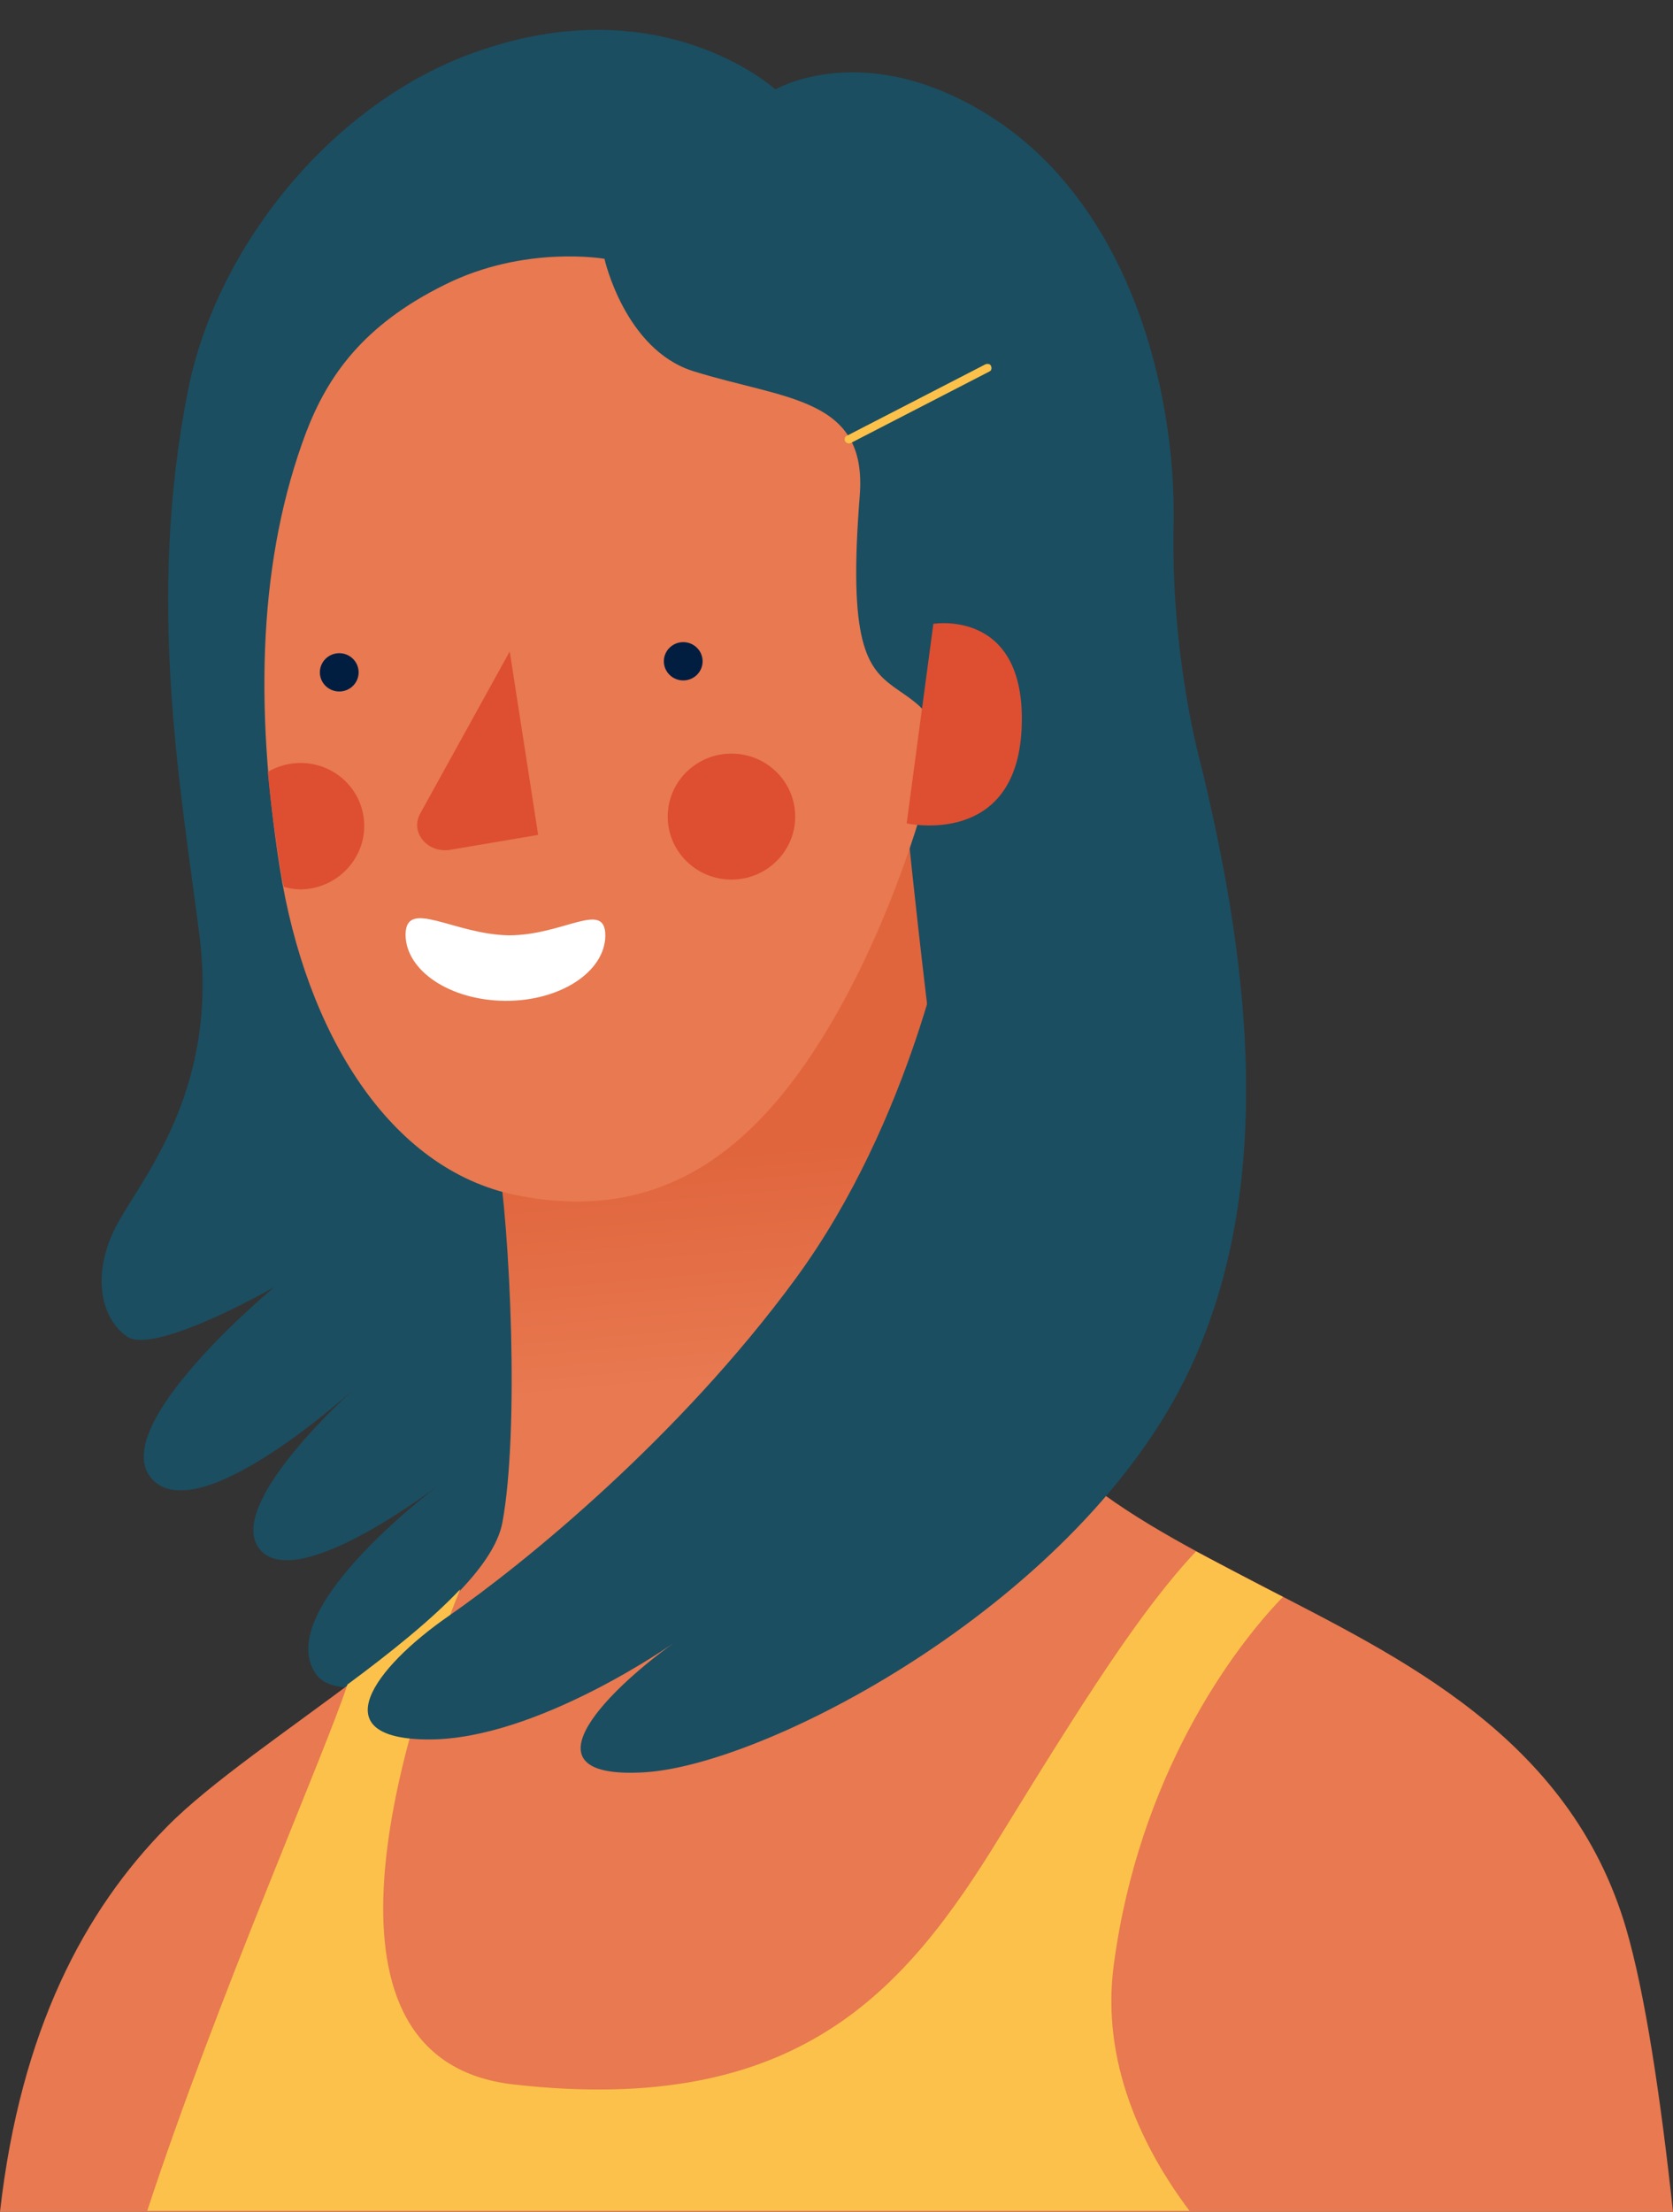 <svg width="56" height="74" viewBox="0 0 56 74" fill="none" xmlns="http://www.w3.org/2000/svg">
<rect x="0" y="0" width="56" height="74" fill="#333333" stroke="none"/>
<path d="M25.954 2.993C25.954 2.993 22.149 -0.495 15.881 1.755C11.053 3.477 7.234 8.317 6.297 13.043C4.9 20.061 6.024 26.211 6.672 31.265C7.321 36.319 4.914 39.208 3.977 40.86C3.041 42.511 3.329 44.077 4.251 44.718C5.173 45.358 9.18 43.066 9.18 43.066C9.18 43.066 3.516 47.75 5.087 49.486C6.672 51.223 11.874 46.454 11.874 46.454C11.874 46.454 7.421 50.398 8.718 51.864C10.015 53.33 14.843 49.572 14.843 49.572C14.843 49.572 9.079 53.8 10.563 55.992C12.047 58.199 22.913 52.134 25.247 49.387C27.568 46.639 39.096 30.567 40.206 25.613C40.206 25.613 39.183 22.04 39.284 17.542C39.37 13.043 37.799 6.808 33.101 3.861C28.922 1.242 25.954 2.993 25.954 2.993Z" fill="#1B4E61"/>
<path d="M54.429 64.519C52.541 58.099 46.806 55.437 42.267 53.074C37.554 50.625 33.433 48.547 32.424 43.223C31.372 37.714 30.363 27.549 30.363 27.549L16.63 38.454C17.091 41.201 17.379 47.906 16.817 50.938C16.255 53.971 8.459 58.184 5.577 61.131C2.839 63.907 0.692 67.907 0 74H56C55.582 70.142 55.063 66.683 54.429 64.519Z" fill="url(#peep4_linear)"/>
<path d="M10.246 14.467C8.675 18.638 8.502 23.535 9.367 29.044C10.232 34.525 13.027 39.137 17.293 39.991C21.558 40.845 24.657 39.08 27.207 35.222C29.628 31.55 30.925 27.051 31.17 25.927C31.603 23.962 30.868 23.663 29.931 22.994C29.009 22.325 28.389 21.499 28.778 16.588C29.038 13.285 26.3 13.385 23.201 12.417C20.91 11.691 20.233 8.659 20.233 8.659C20.233 8.659 17.567 8.189 14.886 9.527C12.148 10.88 10.967 12.588 10.246 14.467Z" fill="#E87950"/>
<path d="M13.575 31.265C13.575 32.475 15.059 33.471 16.904 33.486C18.748 33.5 20.247 32.518 20.262 31.308C20.262 30.098 18.878 31.294 17.034 31.294C15.189 31.265 13.589 30.041 13.575 31.265Z" fill="white"/>
<path d="M17.062 21.798L18.013 27.934L15.074 28.432C14.31 28.56 13.719 27.848 14.065 27.222L17.062 21.798Z" fill="#DE4E31"/>
<path d="M11.356 23.136C11.714 23.136 12.004 22.85 12.004 22.496C12.004 22.142 11.714 21.855 11.356 21.855C10.998 21.855 10.707 22.142 10.707 22.496C10.707 22.85 10.998 23.136 11.356 23.136Z" fill="#011E41"/>
<path d="M22.87 22.766C23.228 22.766 23.518 22.48 23.518 22.126C23.518 21.772 23.228 21.485 22.87 21.485C22.512 21.485 22.221 21.772 22.221 22.126C22.221 22.48 22.512 22.766 22.87 22.766Z" fill="#011E41"/>
<path d="M24.484 29.429C25.662 29.429 26.617 28.485 26.617 27.322C26.617 26.158 25.662 25.215 24.484 25.215C23.306 25.215 22.351 26.158 22.351 27.322C22.351 28.485 23.306 29.429 24.484 29.429Z" fill="#DE4E31"/>
<path d="M12.191 27.635C12.191 26.467 11.24 25.528 10.059 25.528C9.655 25.528 9.28 25.642 8.963 25.827C9.064 26.894 9.208 27.962 9.381 29.044C9.41 29.258 9.453 29.457 9.497 29.67C9.684 29.727 9.871 29.756 10.073 29.756C11.226 29.742 12.191 28.802 12.191 27.635Z" fill="#DE4E31"/>
<path d="M31.242 20.873C31.242 20.873 34.37 20.346 34.197 24.361C34.024 28.375 30.349 27.549 30.349 27.549L31.242 20.873Z" fill="#DE4E31"/>
<path d="M37.281 65.743C38.116 59.451 41.229 55.195 42.944 53.43C42.713 53.316 42.483 53.188 42.252 53.074C41.488 52.675 40.754 52.291 40.033 51.907C38.188 53.871 36.301 56.846 33.49 61.416C30.291 66.64 26.703 70.811 17.206 69.744C10.073 68.947 13.316 58.341 15.405 53.173C14.44 54.198 13.07 55.295 11.629 56.362C10.895 58.626 7.234 66.939 4.928 73.972H39.817C38.232 71.865 36.848 68.989 37.281 65.743Z" fill="#FCC14A"/>
<path d="M40.206 25.613C41.604 31.393 42.901 39.28 39.831 45.8C36.214 53.515 25.81 59.01 21.616 59.295C17.437 59.565 20.132 56.718 22.538 54.981C22.538 54.981 17.985 58.199 14.367 58.199C10.75 58.199 12.508 55.807 15.016 54.07C17.523 52.334 22.726 48.106 26.631 42.782C30.536 37.458 31.747 30.767 31.747 30.767L40.206 25.613Z" fill="#1B4E61"/>
<path d="M28.418 14.837C28.36 14.837 28.317 14.809 28.288 14.766C28.259 14.695 28.274 14.609 28.346 14.581L32.986 12.189C33.058 12.161 33.145 12.175 33.173 12.246C33.202 12.317 33.188 12.403 33.116 12.431L28.476 14.823C28.461 14.823 28.432 14.837 28.418 14.837Z" fill="#FCC14A"/>
<defs>
<linearGradient id="peep4_linear" x1="24.786" y1="38.521" x2="25.455" y2="46.084" gradientUnits="userSpaceOnUse">
<stop stop-color="#E0653D"/>
<stop offset="1" stop-color="#E87950"/>
</linearGradient>
</defs>
</svg>
